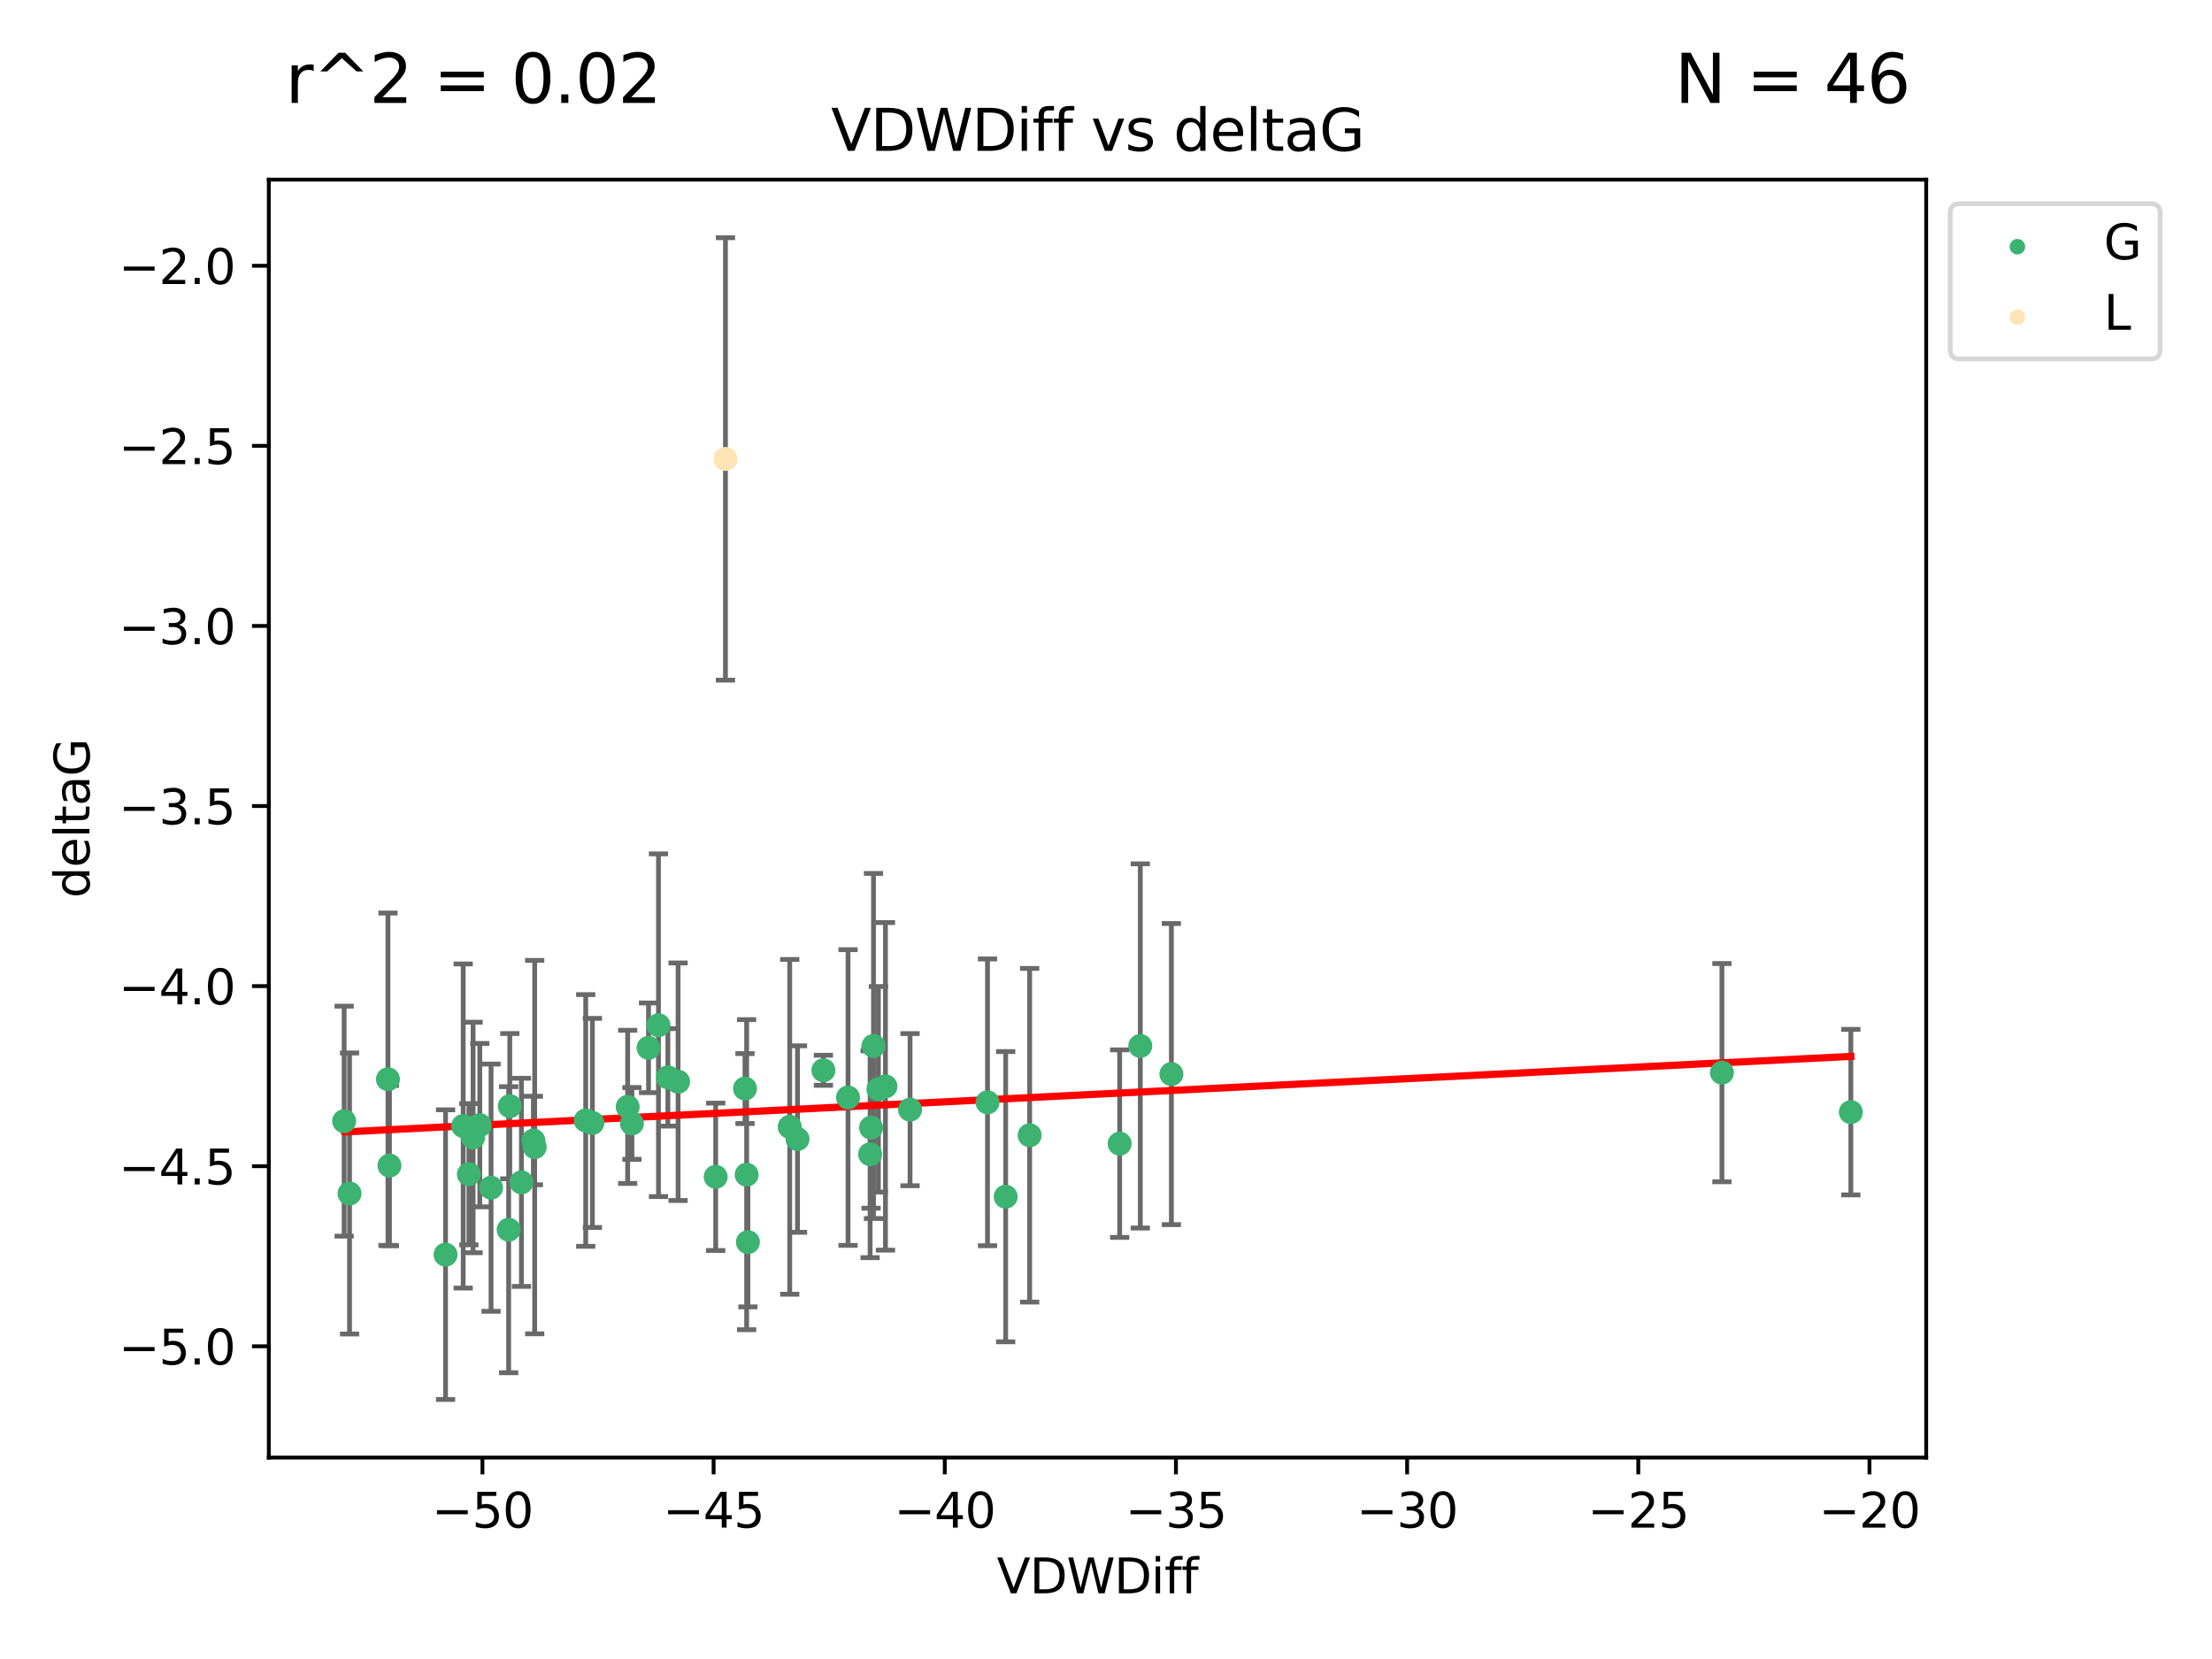 <?xml version="1.0" encoding="utf-8" standalone="no"?>
<!DOCTYPE svg PUBLIC "-//W3C//DTD SVG 1.1//EN"
  "http://www.w3.org/Graphics/SVG/1.1/DTD/svg11.dtd">
<svg xmlns:xlink="http://www.w3.org/1999/xlink" width="460.8pt" height="345.6pt" viewBox="0 0 460.8 345.6" xmlns="http://www.w3.org/2000/svg" version="1.1">
 <defs>
  <style type="text/css">*{stroke-linejoin: round; stroke-linecap: butt}</style>
 </defs>
 <g id="figure_1">
  <g id="patch_1">
   <path d="M 0 345.6 
L 460.8 345.6 
L 460.8 0 
L 0 0 
z
" style="fill: #ffffff"/>
  </g>
  <g id="axes_1">
   <g id="patch_2">
    <path d="M 56 303.64 
L 401.26 303.64 
L 401.26 37.423 
L 56 37.423 
z
" style="fill: #ffffff"/>
   </g>
   <g id="PathCollection_1">
    <defs>
     <path id="md4b2b0bf7b" d="M 0 1.118 
C 0.297 1.118 0.581 1 0.791 0.791 
C 1 0.581 1.118 0.297 1.118 0 
C 1.118 -0.297 1 -0.581 0.791 -0.791 
C 0.581 -1 0.297 -1.118 0 -1.118 
C -0.297 -1.118 -0.581 -1 -0.791 -0.791 
C -1 -0.581 -1.118 -0.297 -1.118 0 
C -1.118 0.297 -1 0.581 -0.791 0.791 
C -0.581 1 -0.297 1.118 0 1.118 
z
" style="stroke: #3cb371"/>
    </defs>
    <g clip-path="url(#pcfe19aa6d5)">
     <use xlink:href="#md4b2b0bf7b" x="98.554" y="236.957" style="fill: #3cb371; stroke: #3cb371"/>
     <use xlink:href="#md4b2b0bf7b" x="155.195" y="226.767" style="fill: #3cb371; stroke: #3cb371"/>
     <use xlink:href="#md4b2b0bf7b" x="72.816" y="248.628" style="fill: #3cb371; stroke: #3cb371"/>
     <use xlink:href="#md4b2b0bf7b" x="97.681" y="244.61" style="fill: #3cb371; stroke: #3cb371"/>
     <use xlink:href="#md4b2b0bf7b" x="111.111" y="237.593" style="fill: #3cb371; stroke: #3cb371"/>
     <use xlink:href="#md4b2b0bf7b" x="122.015" y="233.413" style="fill: #3cb371; stroke: #3cb371"/>
     <use xlink:href="#md4b2b0bf7b" x="92.817" y="261.366" style="fill: #3cb371; stroke: #3cb371"/>
     <use xlink:href="#md4b2b0bf7b" x="71.694" y="233.559" style="fill: #3cb371; stroke: #3cb371"/>
     <use xlink:href="#md4b2b0bf7b" x="182.984" y="226.925" style="fill: #3cb371; stroke: #3cb371"/>
     <use xlink:href="#md4b2b0bf7b" x="176.658" y="228.633" style="fill: #3cb371; stroke: #3cb371"/>
     <use xlink:href="#md4b2b0bf7b" x="81.129" y="242.811" style="fill: #3cb371; stroke: #3cb371"/>
     <use xlink:href="#md4b2b0bf7b" x="155.54" y="244.705" style="fill: #3cb371; stroke: #3cb371"/>
     <use xlink:href="#md4b2b0bf7b" x="123.404" y="233.925" style="fill: #3cb371; stroke: #3cb371"/>
     <use xlink:href="#md4b2b0bf7b" x="102.295" y="247.416" style="fill: #3cb371; stroke: #3cb371"/>
     <use xlink:href="#md4b2b0bf7b" x="181.966" y="217.896" style="fill: #3cb371; stroke: #3cb371"/>
     <use xlink:href="#md4b2b0bf7b" x="137.173" y="213.573" style="fill: #3cb371; stroke: #3cb371"/>
     <use xlink:href="#md4b2b0bf7b" x="130.755" y="230.583" style="fill: #3cb371; stroke: #3cb371"/>
     <use xlink:href="#md4b2b0bf7b" x="139.134" y="224.434" style="fill: #3cb371; stroke: #3cb371"/>
     <use xlink:href="#md4b2b0bf7b" x="96.491" y="234.567" style="fill: #3cb371; stroke: #3cb371"/>
     <use xlink:href="#md4b2b0bf7b" x="171.53" y="222.955" style="fill: #3cb371; stroke: #3cb371"/>
     <use xlink:href="#md4b2b0bf7b" x="80.817" y="224.82" style="fill: #3cb371; stroke: #3cb371"/>
     <use xlink:href="#md4b2b0bf7b" x="111.387" y="238.963" style="fill: #3cb371; stroke: #3cb371"/>
     <use xlink:href="#md4b2b0bf7b" x="184.457" y="226.308" style="fill: #3cb371; stroke: #3cb371"/>
     <use xlink:href="#md4b2b0bf7b" x="205.716" y="229.635" style="fill: #3cb371; stroke: #3cb371"/>
     <use xlink:href="#md4b2b0bf7b" x="108.623" y="246.303" style="fill: #3cb371; stroke: #3cb371"/>
     <use xlink:href="#md4b2b0bf7b" x="214.497" y="236.494" style="fill: #3cb371; stroke: #3cb371"/>
     <use xlink:href="#md4b2b0bf7b" x="105.963" y="256.17" style="fill: #3cb371; stroke: #3cb371"/>
     <use xlink:href="#md4b2b0bf7b" x="99.95" y="234.391" style="fill: #3cb371; stroke: #3cb371"/>
     <use xlink:href="#md4b2b0bf7b" x="131.644" y="234.031" style="fill: #3cb371; stroke: #3cb371"/>
     <use xlink:href="#md4b2b0bf7b" x="181.259" y="240.447" style="fill: #3cb371; stroke: #3cb371"/>
     <use xlink:href="#md4b2b0bf7b" x="166.136" y="237.284" style="fill: #3cb371; stroke: #3cb371"/>
     <use xlink:href="#md4b2b0bf7b" x="189.582" y="231.16" style="fill: #3cb371; stroke: #3cb371"/>
     <use xlink:href="#md4b2b0bf7b" x="141.257" y="225.343" style="fill: #3cb371; stroke: #3cb371"/>
     <use xlink:href="#md4b2b0bf7b" x="181.464" y="234.907" style="fill: #3cb371; stroke: #3cb371"/>
     <use xlink:href="#md4b2b0bf7b" x="155.806" y="258.762" style="fill: #3cb371; stroke: #3cb371"/>
     <use xlink:href="#md4b2b0bf7b" x="164.512" y="234.741" style="fill: #3cb371; stroke: #3cb371"/>
     <use xlink:href="#md4b2b0bf7b" x="149.092" y="245.154" style="fill: #3cb371; stroke: #3cb371"/>
     <use xlink:href="#md4b2b0bf7b" x="106.197" y="230.433" style="fill: #3cb371; stroke: #3cb371"/>
     <use xlink:href="#md4b2b0bf7b" x="135.104" y="218.279" style="fill: #3cb371; stroke: #3cb371"/>
     <use xlink:href="#md4b2b0bf7b" x="244.021" y="223.747" style="fill: #3cb371; stroke: #3cb371"/>
     <use xlink:href="#md4b2b0bf7b" x="209.498" y="249.293" style="fill: #3cb371; stroke: #3cb371"/>
     <use xlink:href="#md4b2b0bf7b" x="233.247" y="238.242" style="fill: #3cb371; stroke: #3cb371"/>
     <use xlink:href="#md4b2b0bf7b" x="358.709" y="223.452" style="fill: #3cb371; stroke: #3cb371"/>
     <use xlink:href="#md4b2b0bf7b" x="237.541" y="217.886" style="fill: #3cb371; stroke: #3cb371"/>
     <use xlink:href="#md4b2b0bf7b" x="385.566" y="231.679" style="fill: #3cb371; stroke: #3cb371"/>
    </g>
   </g>
   <g id="PathCollection_2">
    <defs>
     <path id="mbe6acad750" d="M 0 1.118 
C 0.297 1.118 0.581 1 0.791 0.791 
C 1 0.581 1.118 0.297 1.118 0 
C 1.118 -0.297 1 -0.581 0.791 -0.791 
C 0.581 -1 0.297 -1.118 0 -1.118 
C -0.297 -1.118 -0.581 -1 -0.791 -0.791 
C -1 -0.581 -1.118 -0.297 -1.118 0 
C -1.118 0.297 -1 0.581 -0.791 0.791 
C -0.581 1 -0.297 1.118 0 1.118 
z
" style="stroke: #ffe4b5"/>
    </defs>
    <g clip-path="url(#pcfe19aa6d5)">
     <use xlink:href="#mbe6acad750" x="151.126" y="95.605" style="fill: #ffe4b5; stroke: #ffe4b5"/>
    </g>
   </g>
   <g id="matplotlib.axis_1">
    <g id="xtick_1">
     <g id="line2d_1">
      <defs>
       <path id="mff8f1a9ba9" d="M 0 0 
L 0 3.5 
" style="stroke: #000000; stroke-width: 0.8"/>
      </defs>
      <g>
       <use xlink:href="#mff8f1a9ba9" x="100.499" y="303.64" style="stroke: #000000; stroke-width: 0.8"/>
      </g>
     </g>
     <g id="text_1">
      <!-- −50 -->
      <g transform="translate(89.946 318.238)scale(0.1 -0.1)">
       <defs>
        <path id="DejaVuSans-2212" d="M 678 2272 
L 4684 2272 
L 4684 1741 
L 678 1741 
L 678 2272 
z
" transform="scale(0.016)"/>
        <path id="DejaVuSans-35" d="M 691 4666 
L 3169 4666 
L 3169 4134 
L 1269 4134 
L 1269 2991 
Q 1406 3038 1543 3061 
Q 1681 3084 1819 3084 
Q 2600 3084 3056 2656 
Q 3513 2228 3513 1497 
Q 3513 744 3044 326 
Q 2575 -91 1722 -91 
Q 1428 -91 1123 -41 
Q 819 9 494 109 
L 494 744 
Q 775 591 1075 516 
Q 1375 441 1709 441 
Q 2250 441 2565 725 
Q 2881 1009 2881 1497 
Q 2881 1984 2565 2268 
Q 2250 2553 1709 2553 
Q 1456 2553 1204 2497 
Q 953 2441 691 2322 
L 691 4666 
z
" transform="scale(0.016)"/>
        <path id="DejaVuSans-30" d="M 2034 4250 
Q 1547 4250 1301 3770 
Q 1056 3291 1056 2328 
Q 1056 1369 1301 889 
Q 1547 409 2034 409 
Q 2525 409 2770 889 
Q 3016 1369 3016 2328 
Q 3016 3291 2770 3770 
Q 2525 4250 2034 4250 
z
M 2034 4750 
Q 2819 4750 3233 4129 
Q 3647 3509 3647 2328 
Q 3647 1150 3233 529 
Q 2819 -91 2034 -91 
Q 1250 -91 836 529 
Q 422 1150 422 2328 
Q 422 3509 836 4129 
Q 1250 4750 2034 4750 
z
" transform="scale(0.016)"/>
       </defs>
       <use xlink:href="#DejaVuSans-2212"/>
       <use xlink:href="#DejaVuSans-35" x="83.789"/>
       <use xlink:href="#DejaVuSans-30" x="147.412"/>
      </g>
     </g>
    </g>
    <g id="xtick_2">
     <g id="line2d_2">
      <g>
       <use xlink:href="#mff8f1a9ba9" x="148.656" y="303.64" style="stroke: #000000; stroke-width: 0.8"/>
      </g>
     </g>
     <g id="text_2">
      <!-- −45 -->
      <g transform="translate(138.104 318.238)scale(0.1 -0.1)">
       <defs>
        <path id="DejaVuSans-34" d="M 2419 4116 
L 825 1625 
L 2419 1625 
L 2419 4116 
z
M 2253 4666 
L 3047 4666 
L 3047 1625 
L 3713 1625 
L 3713 1100 
L 3047 1100 
L 3047 0 
L 2419 0 
L 2419 1100 
L 313 1100 
L 313 1709 
L 2253 4666 
z
" transform="scale(0.016)"/>
       </defs>
       <use xlink:href="#DejaVuSans-2212"/>
       <use xlink:href="#DejaVuSans-34" x="83.789"/>
       <use xlink:href="#DejaVuSans-35" x="147.412"/>
      </g>
     </g>
    </g>
    <g id="xtick_3">
     <g id="line2d_3">
      <g>
       <use xlink:href="#mff8f1a9ba9" x="196.813" y="303.64" style="stroke: #000000; stroke-width: 0.8"/>
      </g>
     </g>
     <g id="text_3">
      <!-- −40 -->
      <g transform="translate(186.261 318.238)scale(0.1 -0.1)">
       <use xlink:href="#DejaVuSans-2212"/>
       <use xlink:href="#DejaVuSans-34" x="83.789"/>
       <use xlink:href="#DejaVuSans-30" x="147.412"/>
      </g>
     </g>
    </g>
    <g id="xtick_4">
     <g id="line2d_4">
      <g>
       <use xlink:href="#mff8f1a9ba9" x="244.971" y="303.64" style="stroke: #000000; stroke-width: 0.8"/>
      </g>
     </g>
     <g id="text_4">
      <!-- −35 -->
      <g transform="translate(234.418 318.238)scale(0.1 -0.1)">
       <defs>
        <path id="DejaVuSans-33" d="M 2597 2516 
Q 3050 2419 3304 2112 
Q 3559 1806 3559 1356 
Q 3559 666 3084 287 
Q 2609 -91 1734 -91 
Q 1441 -91 1130 -33 
Q 819 25 488 141 
L 488 750 
Q 750 597 1062 519 
Q 1375 441 1716 441 
Q 2309 441 2620 675 
Q 2931 909 2931 1356 
Q 2931 1769 2642 2001 
Q 2353 2234 1838 2234 
L 1294 2234 
L 1294 2753 
L 1863 2753 
Q 2328 2753 2575 2939 
Q 2822 3125 2822 3475 
Q 2822 3834 2567 4026 
Q 2313 4219 1838 4219 
Q 1578 4219 1281 4162 
Q 984 4106 628 3988 
L 628 4550 
Q 988 4650 1302 4700 
Q 1616 4750 1894 4750 
Q 2613 4750 3031 4423 
Q 3450 4097 3450 3541 
Q 3450 3153 3228 2886 
Q 3006 2619 2597 2516 
z
" transform="scale(0.016)"/>
       </defs>
       <use xlink:href="#DejaVuSans-2212"/>
       <use xlink:href="#DejaVuSans-33" x="83.789"/>
       <use xlink:href="#DejaVuSans-35" x="147.412"/>
      </g>
     </g>
    </g>
    <g id="xtick_5">
     <g id="line2d_5">
      <g>
       <use xlink:href="#mff8f1a9ba9" x="293.128" y="303.64" style="stroke: #000000; stroke-width: 0.8"/>
      </g>
     </g>
     <g id="text_5">
      <!-- −30 -->
      <g transform="translate(282.576 318.238)scale(0.1 -0.1)">
       <use xlink:href="#DejaVuSans-2212"/>
       <use xlink:href="#DejaVuSans-33" x="83.789"/>
       <use xlink:href="#DejaVuSans-30" x="147.412"/>
      </g>
     </g>
    </g>
    <g id="xtick_6">
     <g id="line2d_6">
      <g>
       <use xlink:href="#mff8f1a9ba9" x="341.286" y="303.64" style="stroke: #000000; stroke-width: 0.8"/>
      </g>
     </g>
     <g id="text_6">
      <!-- −25 -->
      <g transform="translate(330.733 318.238)scale(0.1 -0.1)">
       <defs>
        <path id="DejaVuSans-32" d="M 1228 531 
L 3431 531 
L 3431 0 
L 469 0 
L 469 531 
Q 828 903 1448 1529 
Q 2069 2156 2228 2338 
Q 2531 2678 2651 2914 
Q 2772 3150 2772 3378 
Q 2772 3750 2511 3984 
Q 2250 4219 1831 4219 
Q 1534 4219 1204 4116 
Q 875 4013 500 3803 
L 500 4441 
Q 881 4594 1212 4672 
Q 1544 4750 1819 4750 
Q 2544 4750 2975 4387 
Q 3406 4025 3406 3419 
Q 3406 3131 3298 2873 
Q 3191 2616 2906 2266 
Q 2828 2175 2409 1742 
Q 1991 1309 1228 531 
z
" transform="scale(0.016)"/>
       </defs>
       <use xlink:href="#DejaVuSans-2212"/>
       <use xlink:href="#DejaVuSans-32" x="83.789"/>
       <use xlink:href="#DejaVuSans-35" x="147.412"/>
      </g>
     </g>
    </g>
    <g id="xtick_7">
     <g id="line2d_7">
      <g>
       <use xlink:href="#mff8f1a9ba9" x="389.443" y="303.64" style="stroke: #000000; stroke-width: 0.8"/>
      </g>
     </g>
     <g id="text_7">
      <!-- −20 -->
      <g transform="translate(378.891 318.238)scale(0.1 -0.1)">
       <use xlink:href="#DejaVuSans-2212"/>
       <use xlink:href="#DejaVuSans-32" x="83.789"/>
       <use xlink:href="#DejaVuSans-30" x="147.412"/>
      </g>
     </g>
    </g>
    <g id="text_8">
     <!-- VDWDiff -->
     <g transform="translate(207.657 331.917)scale(0.1 -0.1)">
      <defs>
       <path id="DejaVuSans-56" d="M 1831 0 
L 50 4666 
L 709 4666 
L 2188 738 
L 3669 4666 
L 4325 4666 
L 2547 0 
L 1831 0 
z
" transform="scale(0.016)"/>
       <path id="DejaVuSans-44" d="M 1259 4147 
L 1259 519 
L 2022 519 
Q 2988 519 3436 956 
Q 3884 1394 3884 2338 
Q 3884 3275 3436 3711 
Q 2988 4147 2022 4147 
L 1259 4147 
z
M 628 4666 
L 1925 4666 
Q 3281 4666 3915 4102 
Q 4550 3538 4550 2338 
Q 4550 1131 3912 565 
Q 3275 0 1925 0 
L 628 0 
L 628 4666 
z
" transform="scale(0.016)"/>
       <path id="DejaVuSans-57" d="M 213 4666 
L 850 4666 
L 1831 722 
L 2809 4666 
L 3519 4666 
L 4500 722 
L 5478 4666 
L 6119 4666 
L 4947 0 
L 4153 0 
L 3169 4050 
L 2175 0 
L 1381 0 
L 213 4666 
z
" transform="scale(0.016)"/>
       <path id="DejaVuSans-69" d="M 603 3500 
L 1178 3500 
L 1178 0 
L 603 0 
L 603 3500 
z
M 603 4863 
L 1178 4863 
L 1178 4134 
L 603 4134 
L 603 4863 
z
" transform="scale(0.016)"/>
       <path id="DejaVuSans-66" d="M 2375 4863 
L 2375 4384 
L 1825 4384 
Q 1516 4384 1395 4259 
Q 1275 4134 1275 3809 
L 1275 3500 
L 2222 3500 
L 2222 3053 
L 1275 3053 
L 1275 0 
L 697 0 
L 697 3053 
L 147 3053 
L 147 3500 
L 697 3500 
L 697 3744 
Q 697 4328 969 4595 
Q 1241 4863 1831 4863 
L 2375 4863 
z
" transform="scale(0.016)"/>
      </defs>
      <use xlink:href="#DejaVuSans-56"/>
      <use xlink:href="#DejaVuSans-44" x="68.408"/>
      <use xlink:href="#DejaVuSans-57" x="145.41"/>
      <use xlink:href="#DejaVuSans-44" x="244.287"/>
      <use xlink:href="#DejaVuSans-69" x="321.289"/>
      <use xlink:href="#DejaVuSans-66" x="349.072"/>
      <use xlink:href="#DejaVuSans-66" x="384.277"/>
     </g>
    </g>
   </g>
   <g id="matplotlib.axis_2">
    <g id="ytick_1">
     <g id="line2d_8">
      <defs>
       <path id="mf05ea7f182" d="M 0 0 
L -3.5 0 
" style="stroke: #000000; stroke-width: 0.8"/>
      </defs>
      <g>
       <use xlink:href="#mf05ea7f182" x="56" y="280.453" style="stroke: #000000; stroke-width: 0.8"/>
      </g>
     </g>
     <g id="text_9">
      <!-- −5.0 -->
      <g transform="translate(24.717 284.252)scale(0.1 -0.1)">
       <defs>
        <path id="DejaVuSans-2e" d="M 684 794 
L 1344 794 
L 1344 0 
L 684 0 
L 684 794 
z
" transform="scale(0.016)"/>
       </defs>
       <use xlink:href="#DejaVuSans-2212"/>
       <use xlink:href="#DejaVuSans-35" x="83.789"/>
       <use xlink:href="#DejaVuSans-2e" x="147.412"/>
       <use xlink:href="#DejaVuSans-30" x="179.199"/>
      </g>
     </g>
    </g>
    <g id="ytick_2">
     <g id="line2d_9">
      <g>
       <use xlink:href="#mf05ea7f182" x="56" y="242.938" style="stroke: #000000; stroke-width: 0.8"/>
      </g>
     </g>
     <g id="text_10">
      <!-- −4.5 -->
      <g transform="translate(24.717 246.737)scale(0.1 -0.1)">
       <use xlink:href="#DejaVuSans-2212"/>
       <use xlink:href="#DejaVuSans-34" x="83.789"/>
       <use xlink:href="#DejaVuSans-2e" x="147.412"/>
       <use xlink:href="#DejaVuSans-35" x="179.199"/>
      </g>
     </g>
    </g>
    <g id="ytick_3">
     <g id="line2d_10">
      <g>
       <use xlink:href="#mf05ea7f182" x="56" y="205.423" style="stroke: #000000; stroke-width: 0.8"/>
      </g>
     </g>
     <g id="text_11">
      <!-- −4.0 -->
      <g transform="translate(24.717 209.222)scale(0.1 -0.1)">
       <use xlink:href="#DejaVuSans-2212"/>
       <use xlink:href="#DejaVuSans-34" x="83.789"/>
       <use xlink:href="#DejaVuSans-2e" x="147.412"/>
       <use xlink:href="#DejaVuSans-30" x="179.199"/>
      </g>
     </g>
    </g>
    <g id="ytick_4">
     <g id="line2d_11">
      <g>
       <use xlink:href="#mf05ea7f182" x="56" y="167.908" style="stroke: #000000; stroke-width: 0.8"/>
      </g>
     </g>
     <g id="text_12">
      <!-- −3.5 -->
      <g transform="translate(24.717 171.708)scale(0.1 -0.1)">
       <use xlink:href="#DejaVuSans-2212"/>
       <use xlink:href="#DejaVuSans-33" x="83.789"/>
       <use xlink:href="#DejaVuSans-2e" x="147.412"/>
       <use xlink:href="#DejaVuSans-35" x="179.199"/>
      </g>
     </g>
    </g>
    <g id="ytick_5">
     <g id="line2d_12">
      <g>
       <use xlink:href="#mf05ea7f182" x="56" y="130.394" style="stroke: #000000; stroke-width: 0.8"/>
      </g>
     </g>
     <g id="text_13">
      <!-- −3.0 -->
      <g transform="translate(24.717 134.193)scale(0.1 -0.1)">
       <use xlink:href="#DejaVuSans-2212"/>
       <use xlink:href="#DejaVuSans-33" x="83.789"/>
       <use xlink:href="#DejaVuSans-2e" x="147.412"/>
       <use xlink:href="#DejaVuSans-30" x="179.199"/>
      </g>
     </g>
    </g>
    <g id="ytick_6">
     <g id="line2d_13">
      <g>
       <use xlink:href="#mf05ea7f182" x="56" y="92.879" style="stroke: #000000; stroke-width: 0.8"/>
      </g>
     </g>
     <g id="text_14">
      <!-- −2.5 -->
      <g transform="translate(24.717 96.678)scale(0.1 -0.1)">
       <use xlink:href="#DejaVuSans-2212"/>
       <use xlink:href="#DejaVuSans-32" x="83.789"/>
       <use xlink:href="#DejaVuSans-2e" x="147.412"/>
       <use xlink:href="#DejaVuSans-35" x="179.199"/>
      </g>
     </g>
    </g>
    <g id="ytick_7">
     <g id="line2d_14">
      <g>
       <use xlink:href="#mf05ea7f182" x="56" y="55.364" style="stroke: #000000; stroke-width: 0.8"/>
      </g>
     </g>
     <g id="text_15">
      <!-- −2.0 -->
      <g transform="translate(24.717 59.163)scale(0.1 -0.1)">
       <use xlink:href="#DejaVuSans-2212"/>
       <use xlink:href="#DejaVuSans-32" x="83.789"/>
       <use xlink:href="#DejaVuSans-2e" x="147.412"/>
       <use xlink:href="#DejaVuSans-30" x="179.199"/>
      </g>
     </g>
    </g>
    <g id="text_16">
     <!-- deltaG -->
     <g transform="translate(18.637 187.07)rotate(-90)scale(0.1 -0.1)">
      <defs>
       <path id="DejaVuSans-64" d="M 2906 2969 
L 2906 4863 
L 3481 4863 
L 3481 0 
L 2906 0 
L 2906 525 
Q 2725 213 2448 61 
Q 2172 -91 1784 -91 
Q 1150 -91 751 415 
Q 353 922 353 1747 
Q 353 2572 751 3078 
Q 1150 3584 1784 3584 
Q 2172 3584 2448 3432 
Q 2725 3281 2906 2969 
z
M 947 1747 
Q 947 1113 1208 752 
Q 1469 391 1925 391 
Q 2381 391 2643 752 
Q 2906 1113 2906 1747 
Q 2906 2381 2643 2742 
Q 2381 3103 1925 3103 
Q 1469 3103 1208 2742 
Q 947 2381 947 1747 
z
" transform="scale(0.016)"/>
       <path id="DejaVuSans-65" d="M 3597 1894 
L 3597 1613 
L 953 1613 
Q 991 1019 1311 708 
Q 1631 397 2203 397 
Q 2534 397 2845 478 
Q 3156 559 3463 722 
L 3463 178 
Q 3153 47 2828 -22 
Q 2503 -91 2169 -91 
Q 1331 -91 842 396 
Q 353 884 353 1716 
Q 353 2575 817 3079 
Q 1281 3584 2069 3584 
Q 2775 3584 3186 3129 
Q 3597 2675 3597 1894 
z
M 3022 2063 
Q 3016 2534 2758 2815 
Q 2500 3097 2075 3097 
Q 1594 3097 1305 2825 
Q 1016 2553 972 2059 
L 3022 2063 
z
" transform="scale(0.016)"/>
       <path id="DejaVuSans-6c" d="M 603 4863 
L 1178 4863 
L 1178 0 
L 603 0 
L 603 4863 
z
" transform="scale(0.016)"/>
       <path id="DejaVuSans-74" d="M 1172 4494 
L 1172 3500 
L 2356 3500 
L 2356 3053 
L 1172 3053 
L 1172 1153 
Q 1172 725 1289 603 
Q 1406 481 1766 481 
L 2356 481 
L 2356 0 
L 1766 0 
Q 1100 0 847 248 
Q 594 497 594 1153 
L 594 3053 
L 172 3053 
L 172 3500 
L 594 3500 
L 594 4494 
L 1172 4494 
z
" transform="scale(0.016)"/>
       <path id="DejaVuSans-61" d="M 2194 1759 
Q 1497 1759 1228 1600 
Q 959 1441 959 1056 
Q 959 750 1161 570 
Q 1363 391 1709 391 
Q 2188 391 2477 730 
Q 2766 1069 2766 1631 
L 2766 1759 
L 2194 1759 
z
M 3341 1997 
L 3341 0 
L 2766 0 
L 2766 531 
Q 2569 213 2275 61 
Q 1981 -91 1556 -91 
Q 1019 -91 701 211 
Q 384 513 384 1019 
Q 384 1609 779 1909 
Q 1175 2209 1959 2209 
L 2766 2209 
L 2766 2266 
Q 2766 2663 2505 2880 
Q 2244 3097 1772 3097 
Q 1472 3097 1187 3025 
Q 903 2953 641 2809 
L 641 3341 
Q 956 3463 1253 3523 
Q 1550 3584 1831 3584 
Q 2591 3584 2966 3190 
Q 3341 2797 3341 1997 
z
" transform="scale(0.016)"/>
       <path id="DejaVuSans-47" d="M 3809 666 
L 3809 1919 
L 2778 1919 
L 2778 2438 
L 4434 2438 
L 4434 434 
Q 4069 175 3628 42 
Q 3188 -91 2688 -91 
Q 1594 -91 976 548 
Q 359 1188 359 2328 
Q 359 3472 976 4111 
Q 1594 4750 2688 4750 
Q 3144 4750 3555 4637 
Q 3966 4525 4313 4306 
L 4313 3634 
Q 3963 3931 3569 4081 
Q 3175 4231 2741 4231 
Q 1884 4231 1454 3753 
Q 1025 3275 1025 2328 
Q 1025 1384 1454 906 
Q 1884 428 2741 428 
Q 3075 428 3337 486 
Q 3600 544 3809 666 
z
" transform="scale(0.016)"/>
      </defs>
      <use xlink:href="#DejaVuSans-64"/>
      <use xlink:href="#DejaVuSans-65" x="63.477"/>
      <use xlink:href="#DejaVuSans-6c" x="125"/>
      <use xlink:href="#DejaVuSans-74" x="152.783"/>
      <use xlink:href="#DejaVuSans-61" x="191.992"/>
      <use xlink:href="#DejaVuSans-47" x="253.271"/>
     </g>
    </g>
   </g>
   <g id="LineCollection_1">
    <path d="M 98.554 260.969 
L 98.554 212.946 
" clip-path="url(#pcfe19aa6d5)" style="fill: none; stroke: #696969"/>
    <path d="M 155.195 234.049 
L 155.195 219.484 
" clip-path="url(#pcfe19aa6d5)" style="fill: none; stroke: #696969"/>
    <path d="M 72.816 277.901 
L 72.816 219.354 
" clip-path="url(#pcfe19aa6d5)" style="fill: none; stroke: #696969"/>
    <path d="M 97.681 259.32 
L 97.681 229.901 
" clip-path="url(#pcfe19aa6d5)" style="fill: none; stroke: #696969"/>
    <path d="M 111.111 246.812 
L 111.111 228.373 
" clip-path="url(#pcfe19aa6d5)" style="fill: none; stroke: #696969"/>
    <path d="M 122.015 259.628 
L 122.015 207.197 
" clip-path="url(#pcfe19aa6d5)" style="fill: none; stroke: #696969"/>
    <path d="M 92.817 291.539 
L 92.817 231.193 
" clip-path="url(#pcfe19aa6d5)" style="fill: none; stroke: #696969"/>
    <path d="M 71.694 257.515 
L 71.694 209.604 
" clip-path="url(#pcfe19aa6d5)" style="fill: none; stroke: #696969"/>
    <path d="M 182.984 248.338 
L 182.984 205.512 
" clip-path="url(#pcfe19aa6d5)" style="fill: none; stroke: #696969"/>
    <path d="M 176.658 259.431 
L 176.658 197.835 
" clip-path="url(#pcfe19aa6d5)" style="fill: none; stroke: #696969"/>
    <path d="M 81.129 259.51 
L 81.129 226.112 
" clip-path="url(#pcfe19aa6d5)" style="fill: none; stroke: #696969"/>
    <path d="M 155.54 277.004 
L 155.54 212.405 
" clip-path="url(#pcfe19aa6d5)" style="fill: none; stroke: #696969"/>
    <path d="M 123.404 255.709 
L 123.404 212.142 
" clip-path="url(#pcfe19aa6d5)" style="fill: none; stroke: #696969"/>
    <path d="M 102.295 273.168 
L 102.295 221.664 
" clip-path="url(#pcfe19aa6d5)" style="fill: none; stroke: #696969"/>
    <path d="M 181.966 253.841 
L 181.966 181.951 
" clip-path="url(#pcfe19aa6d5)" style="fill: none; stroke: #696969"/>
    <path d="M 137.173 249.271 
L 137.173 177.874 
" clip-path="url(#pcfe19aa6d5)" style="fill: none; stroke: #696969"/>
    <path d="M 130.755 246.535 
L 130.755 214.63 
" clip-path="url(#pcfe19aa6d5)" style="fill: none; stroke: #696969"/>
    <path d="M 139.134 234.582 
L 139.134 214.287 
" clip-path="url(#pcfe19aa6d5)" style="fill: none; stroke: #696969"/>
    <path d="M 96.491 268.327 
L 96.491 200.808 
" clip-path="url(#pcfe19aa6d5)" style="fill: none; stroke: #696969"/>
    <path d="M 171.53 226.086 
L 171.53 219.825 
" clip-path="url(#pcfe19aa6d5)" style="fill: none; stroke: #696969"/>
    <path d="M 80.817 259.434 
L 80.817 190.206 
" clip-path="url(#pcfe19aa6d5)" style="fill: none; stroke: #696969"/>
    <path d="M 111.387 277.86 
L 111.387 200.066 
" clip-path="url(#pcfe19aa6d5)" style="fill: none; stroke: #696969"/>
    <path d="M 184.457 260.423 
L 184.457 192.194 
" clip-path="url(#pcfe19aa6d5)" style="fill: none; stroke: #696969"/>
    <path d="M 205.716 259.503 
L 205.716 199.767 
" clip-path="url(#pcfe19aa6d5)" style="fill: none; stroke: #696969"/>
    <path d="M 108.623 267.987 
L 108.623 224.618 
" clip-path="url(#pcfe19aa6d5)" style="fill: none; stroke: #696969"/>
    <path d="M 214.497 271.252 
L 214.497 201.737 
" clip-path="url(#pcfe19aa6d5)" style="fill: none; stroke: #696969"/>
    <path d="M 105.963 285.965 
L 105.963 226.374 
" clip-path="url(#pcfe19aa6d5)" style="fill: none; stroke: #696969"/>
    <path d="M 99.95 251.409 
L 99.95 217.373 
" clip-path="url(#pcfe19aa6d5)" style="fill: none; stroke: #696969"/>
    <path d="M 131.644 241.508 
L 131.644 226.555 
" clip-path="url(#pcfe19aa6d5)" style="fill: none; stroke: #696969"/>
    <path d="M 181.259 261.993 
L 181.259 218.901 
" clip-path="url(#pcfe19aa6d5)" style="fill: none; stroke: #696969"/>
    <path d="M 166.136 256.712 
L 166.136 217.857 
" clip-path="url(#pcfe19aa6d5)" style="fill: none; stroke: #696969"/>
    <path d="M 189.582 247.005 
L 189.582 215.314 
" clip-path="url(#pcfe19aa6d5)" style="fill: none; stroke: #696969"/>
    <path d="M 141.257 250.084 
L 141.257 200.601 
" clip-path="url(#pcfe19aa6d5)" style="fill: none; stroke: #696969"/>
    <path d="M 181.464 251.687 
L 181.464 218.127 
" clip-path="url(#pcfe19aa6d5)" style="fill: none; stroke: #696969"/>
    <path d="M 155.806 272.25 
L 155.806 245.274 
" clip-path="url(#pcfe19aa6d5)" style="fill: none; stroke: #696969"/>
    <path d="M 164.512 269.609 
L 164.512 199.873 
" clip-path="url(#pcfe19aa6d5)" style="fill: none; stroke: #696969"/>
    <path d="M 149.092 260.501 
L 149.092 229.807 
" clip-path="url(#pcfe19aa6d5)" style="fill: none; stroke: #696969"/>
    <path d="M 106.197 245.562 
L 106.197 215.304 
" clip-path="url(#pcfe19aa6d5)" style="fill: none; stroke: #696969"/>
    <path d="M 135.104 227.621 
L 135.104 208.937 
" clip-path="url(#pcfe19aa6d5)" style="fill: none; stroke: #696969"/>
    <path d="M 244.021 255.112 
L 244.021 192.383 
" clip-path="url(#pcfe19aa6d5)" style="fill: none; stroke: #696969"/>
    <path d="M 209.498 279.522 
L 209.498 219.065 
" clip-path="url(#pcfe19aa6d5)" style="fill: none; stroke: #696969"/>
    <path d="M 233.247 257.773 
L 233.247 218.711 
" clip-path="url(#pcfe19aa6d5)" style="fill: none; stroke: #696969"/>
    <path d="M 358.709 246.18 
L 358.709 200.724 
" clip-path="url(#pcfe19aa6d5)" style="fill: none; stroke: #696969"/>
    <path d="M 237.541 255.825 
L 237.541 179.948 
" clip-path="url(#pcfe19aa6d5)" style="fill: none; stroke: #696969"/>
    <path d="M 385.566 248.917 
L 385.566 214.44 
" clip-path="url(#pcfe19aa6d5)" style="fill: none; stroke: #696969"/>
   </g>
   <g id="line2d_15">
    <defs>
     <path id="md6d4638cef" d="M 2 0 
L -2 -0 
" style="stroke: #696969"/>
    </defs>
    <g clip-path="url(#pcfe19aa6d5)">
     <use xlink:href="#md6d4638cef" x="98.554" y="260.969" style="fill: #696969; stroke: #696969"/>
     <use xlink:href="#md6d4638cef" x="155.195" y="234.049" style="fill: #696969; stroke: #696969"/>
     <use xlink:href="#md6d4638cef" x="72.816" y="277.901" style="fill: #696969; stroke: #696969"/>
     <use xlink:href="#md6d4638cef" x="97.681" y="259.32" style="fill: #696969; stroke: #696969"/>
     <use xlink:href="#md6d4638cef" x="111.111" y="246.812" style="fill: #696969; stroke: #696969"/>
     <use xlink:href="#md6d4638cef" x="122.015" y="259.628" style="fill: #696969; stroke: #696969"/>
     <use xlink:href="#md6d4638cef" x="92.817" y="291.539" style="fill: #696969; stroke: #696969"/>
     <use xlink:href="#md6d4638cef" x="71.694" y="257.515" style="fill: #696969; stroke: #696969"/>
     <use xlink:href="#md6d4638cef" x="182.984" y="248.338" style="fill: #696969; stroke: #696969"/>
     <use xlink:href="#md6d4638cef" x="176.658" y="259.431" style="fill: #696969; stroke: #696969"/>
     <use xlink:href="#md6d4638cef" x="81.129" y="259.51" style="fill: #696969; stroke: #696969"/>
     <use xlink:href="#md6d4638cef" x="155.54" y="277.004" style="fill: #696969; stroke: #696969"/>
     <use xlink:href="#md6d4638cef" x="123.404" y="255.709" style="fill: #696969; stroke: #696969"/>
     <use xlink:href="#md6d4638cef" x="102.295" y="273.168" style="fill: #696969; stroke: #696969"/>
     <use xlink:href="#md6d4638cef" x="181.966" y="253.841" style="fill: #696969; stroke: #696969"/>
     <use xlink:href="#md6d4638cef" x="137.173" y="249.271" style="fill: #696969; stroke: #696969"/>
     <use xlink:href="#md6d4638cef" x="130.755" y="246.535" style="fill: #696969; stroke: #696969"/>
     <use xlink:href="#md6d4638cef" x="139.134" y="234.582" style="fill: #696969; stroke: #696969"/>
     <use xlink:href="#md6d4638cef" x="96.491" y="268.327" style="fill: #696969; stroke: #696969"/>
     <use xlink:href="#md6d4638cef" x="171.53" y="226.086" style="fill: #696969; stroke: #696969"/>
     <use xlink:href="#md6d4638cef" x="80.817" y="259.434" style="fill: #696969; stroke: #696969"/>
     <use xlink:href="#md6d4638cef" x="111.387" y="277.86" style="fill: #696969; stroke: #696969"/>
     <use xlink:href="#md6d4638cef" x="184.457" y="260.423" style="fill: #696969; stroke: #696969"/>
     <use xlink:href="#md6d4638cef" x="205.716" y="259.503" style="fill: #696969; stroke: #696969"/>
     <use xlink:href="#md6d4638cef" x="108.623" y="267.987" style="fill: #696969; stroke: #696969"/>
     <use xlink:href="#md6d4638cef" x="214.497" y="271.252" style="fill: #696969; stroke: #696969"/>
     <use xlink:href="#md6d4638cef" x="105.963" y="285.965" style="fill: #696969; stroke: #696969"/>
     <use xlink:href="#md6d4638cef" x="99.95" y="251.409" style="fill: #696969; stroke: #696969"/>
     <use xlink:href="#md6d4638cef" x="131.644" y="241.508" style="fill: #696969; stroke: #696969"/>
     <use xlink:href="#md6d4638cef" x="181.259" y="261.993" style="fill: #696969; stroke: #696969"/>
     <use xlink:href="#md6d4638cef" x="166.136" y="256.712" style="fill: #696969; stroke: #696969"/>
     <use xlink:href="#md6d4638cef" x="189.582" y="247.005" style="fill: #696969; stroke: #696969"/>
     <use xlink:href="#md6d4638cef" x="141.257" y="250.084" style="fill: #696969; stroke: #696969"/>
     <use xlink:href="#md6d4638cef" x="181.464" y="251.687" style="fill: #696969; stroke: #696969"/>
     <use xlink:href="#md6d4638cef" x="155.806" y="272.25" style="fill: #696969; stroke: #696969"/>
     <use xlink:href="#md6d4638cef" x="164.512" y="269.609" style="fill: #696969; stroke: #696969"/>
     <use xlink:href="#md6d4638cef" x="149.092" y="260.501" style="fill: #696969; stroke: #696969"/>
     <use xlink:href="#md6d4638cef" x="106.197" y="245.562" style="fill: #696969; stroke: #696969"/>
     <use xlink:href="#md6d4638cef" x="135.104" y="227.621" style="fill: #696969; stroke: #696969"/>
     <use xlink:href="#md6d4638cef" x="244.021" y="255.112" style="fill: #696969; stroke: #696969"/>
     <use xlink:href="#md6d4638cef" x="209.498" y="279.522" style="fill: #696969; stroke: #696969"/>
     <use xlink:href="#md6d4638cef" x="233.247" y="257.773" style="fill: #696969; stroke: #696969"/>
     <use xlink:href="#md6d4638cef" x="358.709" y="246.18" style="fill: #696969; stroke: #696969"/>
     <use xlink:href="#md6d4638cef" x="237.541" y="255.825" style="fill: #696969; stroke: #696969"/>
     <use xlink:href="#md6d4638cef" x="385.566" y="248.917" style="fill: #696969; stroke: #696969"/>
    </g>
   </g>
   <g id="line2d_16">
    <g clip-path="url(#pcfe19aa6d5)">
     <use xlink:href="#md6d4638cef" x="98.554" y="212.946" style="fill: #696969; stroke: #696969"/>
     <use xlink:href="#md6d4638cef" x="155.195" y="219.484" style="fill: #696969; stroke: #696969"/>
     <use xlink:href="#md6d4638cef" x="72.816" y="219.354" style="fill: #696969; stroke: #696969"/>
     <use xlink:href="#md6d4638cef" x="97.681" y="229.901" style="fill: #696969; stroke: #696969"/>
     <use xlink:href="#md6d4638cef" x="111.111" y="228.373" style="fill: #696969; stroke: #696969"/>
     <use xlink:href="#md6d4638cef" x="122.015" y="207.197" style="fill: #696969; stroke: #696969"/>
     <use xlink:href="#md6d4638cef" x="92.817" y="231.193" style="fill: #696969; stroke: #696969"/>
     <use xlink:href="#md6d4638cef" x="71.694" y="209.604" style="fill: #696969; stroke: #696969"/>
     <use xlink:href="#md6d4638cef" x="182.984" y="205.512" style="fill: #696969; stroke: #696969"/>
     <use xlink:href="#md6d4638cef" x="176.658" y="197.835" style="fill: #696969; stroke: #696969"/>
     <use xlink:href="#md6d4638cef" x="81.129" y="226.112" style="fill: #696969; stroke: #696969"/>
     <use xlink:href="#md6d4638cef" x="155.54" y="212.405" style="fill: #696969; stroke: #696969"/>
     <use xlink:href="#md6d4638cef" x="123.404" y="212.142" style="fill: #696969; stroke: #696969"/>
     <use xlink:href="#md6d4638cef" x="102.295" y="221.664" style="fill: #696969; stroke: #696969"/>
     <use xlink:href="#md6d4638cef" x="181.966" y="181.951" style="fill: #696969; stroke: #696969"/>
     <use xlink:href="#md6d4638cef" x="137.173" y="177.874" style="fill: #696969; stroke: #696969"/>
     <use xlink:href="#md6d4638cef" x="130.755" y="214.63" style="fill: #696969; stroke: #696969"/>
     <use xlink:href="#md6d4638cef" x="139.134" y="214.287" style="fill: #696969; stroke: #696969"/>
     <use xlink:href="#md6d4638cef" x="96.491" y="200.808" style="fill: #696969; stroke: #696969"/>
     <use xlink:href="#md6d4638cef" x="171.53" y="219.825" style="fill: #696969; stroke: #696969"/>
     <use xlink:href="#md6d4638cef" x="80.817" y="190.206" style="fill: #696969; stroke: #696969"/>
     <use xlink:href="#md6d4638cef" x="111.387" y="200.066" style="fill: #696969; stroke: #696969"/>
     <use xlink:href="#md6d4638cef" x="184.457" y="192.194" style="fill: #696969; stroke: #696969"/>
     <use xlink:href="#md6d4638cef" x="205.716" y="199.767" style="fill: #696969; stroke: #696969"/>
     <use xlink:href="#md6d4638cef" x="108.623" y="224.618" style="fill: #696969; stroke: #696969"/>
     <use xlink:href="#md6d4638cef" x="214.497" y="201.737" style="fill: #696969; stroke: #696969"/>
     <use xlink:href="#md6d4638cef" x="105.963" y="226.374" style="fill: #696969; stroke: #696969"/>
     <use xlink:href="#md6d4638cef" x="99.95" y="217.373" style="fill: #696969; stroke: #696969"/>
     <use xlink:href="#md6d4638cef" x="131.644" y="226.555" style="fill: #696969; stroke: #696969"/>
     <use xlink:href="#md6d4638cef" x="181.259" y="218.901" style="fill: #696969; stroke: #696969"/>
     <use xlink:href="#md6d4638cef" x="166.136" y="217.857" style="fill: #696969; stroke: #696969"/>
     <use xlink:href="#md6d4638cef" x="189.582" y="215.314" style="fill: #696969; stroke: #696969"/>
     <use xlink:href="#md6d4638cef" x="141.257" y="200.601" style="fill: #696969; stroke: #696969"/>
     <use xlink:href="#md6d4638cef" x="181.464" y="218.127" style="fill: #696969; stroke: #696969"/>
     <use xlink:href="#md6d4638cef" x="155.806" y="245.274" style="fill: #696969; stroke: #696969"/>
     <use xlink:href="#md6d4638cef" x="164.512" y="199.873" style="fill: #696969; stroke: #696969"/>
     <use xlink:href="#md6d4638cef" x="149.092" y="229.807" style="fill: #696969; stroke: #696969"/>
     <use xlink:href="#md6d4638cef" x="106.197" y="215.304" style="fill: #696969; stroke: #696969"/>
     <use xlink:href="#md6d4638cef" x="135.104" y="208.937" style="fill: #696969; stroke: #696969"/>
     <use xlink:href="#md6d4638cef" x="244.021" y="192.383" style="fill: #696969; stroke: #696969"/>
     <use xlink:href="#md6d4638cef" x="209.498" y="219.065" style="fill: #696969; stroke: #696969"/>
     <use xlink:href="#md6d4638cef" x="233.247" y="218.711" style="fill: #696969; stroke: #696969"/>
     <use xlink:href="#md6d4638cef" x="358.709" y="200.724" style="fill: #696969; stroke: #696969"/>
     <use xlink:href="#md6d4638cef" x="237.541" y="179.948" style="fill: #696969; stroke: #696969"/>
     <use xlink:href="#md6d4638cef" x="385.566" y="214.44" style="fill: #696969; stroke: #696969"/>
    </g>
   </g>
   <g id="LineCollection_2">
    <path d="M 151.126 141.686 
L 151.126 49.524 
" clip-path="url(#pcfe19aa6d5)" style="fill: none; stroke: #696969"/>
   </g>
   <g id="line2d_17">
    <g clip-path="url(#pcfe19aa6d5)">
     <use xlink:href="#md6d4638cef" x="151.126" y="141.686" style="fill: #696969; stroke: #696969"/>
    </g>
   </g>
   <g id="line2d_18">
    <g clip-path="url(#pcfe19aa6d5)">
     <use xlink:href="#md6d4638cef" x="151.126" y="49.524" style="fill: #696969; stroke: #696969"/>
    </g>
   </g>
   <g id="line2d_19">
    <path d="M 98.554 234.463 
L 155.195 231.622 
L 72.816 235.755 
L 97.681 234.507 
L 111.111 233.833 
L 122.015 233.286 
L 92.817 234.751 
L 71.694 235.811 
L 182.984 230.228 
L 176.658 230.545 
L 81.129 235.338 
L 155.54 231.604 
L 123.404 233.217 
L 102.295 234.276 
L 181.966 230.279 
L 137.173 232.526 
L 130.755 232.848 
L 139.134 232.428 
L 96.491 234.567 
L 171.53 230.802 
L 80.817 235.353 
L 111.387 233.82 
L 184.457 230.154 
L 205.716 229.087 
L 108.623 233.958 
L 214.497 228.647 
L 105.963 234.092 
L 99.95 234.393 
L 131.644 232.803 
L 181.259 230.314 
L 166.136 231.073 
L 189.582 229.897 
L 141.257 232.321 
L 181.464 230.304 
L 155.806 231.591 
L 164.512 231.154 
L 149.092 231.928 
L 106.197 234.08 
L 135.104 232.63 
L 244.021 227.165 
L 209.498 228.897 
L 151.126 231.826 
L 233.247 227.706 
L 358.709 221.411 
L 237.541 227.49 
L 385.566 220.064 
" clip-path="url(#pcfe19aa6d5)" style="fill: none; stroke: #ff0000; stroke-width: 1.5; stroke-linecap: square"/>
   </g>
   <g id="line2d_20">
    <defs>
     <path id="mc6278842c4" d="M 0 2 
C 0.53 2 1.039 1.789 1.414 1.414 
C 1.789 1.039 2 0.53 2 0 
C 2 -0.53 1.789 -1.039 1.414 -1.414 
C 1.039 -1.789 0.53 -2 0 -2 
C -0.53 -2 -1.039 -1.789 -1.414 -1.414 
C -1.789 -1.039 -2 -0.53 -2 0 
C -2 0.53 -1.789 1.039 -1.414 1.414 
C -1.039 1.789 -0.53 2 0 2 
z
" style="stroke: #3cb371"/>
    </defs>
    <g clip-path="url(#pcfe19aa6d5)">
     <use xlink:href="#mc6278842c4" x="98.554" y="236.957" style="fill: #3cb371; stroke: #3cb371"/>
     <use xlink:href="#mc6278842c4" x="155.195" y="226.767" style="fill: #3cb371; stroke: #3cb371"/>
     <use xlink:href="#mc6278842c4" x="72.816" y="248.628" style="fill: #3cb371; stroke: #3cb371"/>
     <use xlink:href="#mc6278842c4" x="97.681" y="244.61" style="fill: #3cb371; stroke: #3cb371"/>
     <use xlink:href="#mc6278842c4" x="111.111" y="237.593" style="fill: #3cb371; stroke: #3cb371"/>
     <use xlink:href="#mc6278842c4" x="122.015" y="233.413" style="fill: #3cb371; stroke: #3cb371"/>
     <use xlink:href="#mc6278842c4" x="92.817" y="261.366" style="fill: #3cb371; stroke: #3cb371"/>
     <use xlink:href="#mc6278842c4" x="71.694" y="233.559" style="fill: #3cb371; stroke: #3cb371"/>
     <use xlink:href="#mc6278842c4" x="182.984" y="226.925" style="fill: #3cb371; stroke: #3cb371"/>
     <use xlink:href="#mc6278842c4" x="176.658" y="228.633" style="fill: #3cb371; stroke: #3cb371"/>
     <use xlink:href="#mc6278842c4" x="81.129" y="242.811" style="fill: #3cb371; stroke: #3cb371"/>
     <use xlink:href="#mc6278842c4" x="155.54" y="244.705" style="fill: #3cb371; stroke: #3cb371"/>
     <use xlink:href="#mc6278842c4" x="123.404" y="233.925" style="fill: #3cb371; stroke: #3cb371"/>
     <use xlink:href="#mc6278842c4" x="102.295" y="247.416" style="fill: #3cb371; stroke: #3cb371"/>
     <use xlink:href="#mc6278842c4" x="181.966" y="217.896" style="fill: #3cb371; stroke: #3cb371"/>
     <use xlink:href="#mc6278842c4" x="137.173" y="213.573" style="fill: #3cb371; stroke: #3cb371"/>
     <use xlink:href="#mc6278842c4" x="130.755" y="230.583" style="fill: #3cb371; stroke: #3cb371"/>
     <use xlink:href="#mc6278842c4" x="139.134" y="224.434" style="fill: #3cb371; stroke: #3cb371"/>
     <use xlink:href="#mc6278842c4" x="96.491" y="234.567" style="fill: #3cb371; stroke: #3cb371"/>
     <use xlink:href="#mc6278842c4" x="171.53" y="222.955" style="fill: #3cb371; stroke: #3cb371"/>
     <use xlink:href="#mc6278842c4" x="80.817" y="224.82" style="fill: #3cb371; stroke: #3cb371"/>
     <use xlink:href="#mc6278842c4" x="111.387" y="238.963" style="fill: #3cb371; stroke: #3cb371"/>
     <use xlink:href="#mc6278842c4" x="184.457" y="226.308" style="fill: #3cb371; stroke: #3cb371"/>
     <use xlink:href="#mc6278842c4" x="205.716" y="229.635" style="fill: #3cb371; stroke: #3cb371"/>
     <use xlink:href="#mc6278842c4" x="108.623" y="246.303" style="fill: #3cb371; stroke: #3cb371"/>
     <use xlink:href="#mc6278842c4" x="214.497" y="236.494" style="fill: #3cb371; stroke: #3cb371"/>
     <use xlink:href="#mc6278842c4" x="105.963" y="256.17" style="fill: #3cb371; stroke: #3cb371"/>
     <use xlink:href="#mc6278842c4" x="99.95" y="234.391" style="fill: #3cb371; stroke: #3cb371"/>
     <use xlink:href="#mc6278842c4" x="131.644" y="234.031" style="fill: #3cb371; stroke: #3cb371"/>
     <use xlink:href="#mc6278842c4" x="181.259" y="240.447" style="fill: #3cb371; stroke: #3cb371"/>
     <use xlink:href="#mc6278842c4" x="166.136" y="237.284" style="fill: #3cb371; stroke: #3cb371"/>
     <use xlink:href="#mc6278842c4" x="189.582" y="231.16" style="fill: #3cb371; stroke: #3cb371"/>
     <use xlink:href="#mc6278842c4" x="141.257" y="225.343" style="fill: #3cb371; stroke: #3cb371"/>
     <use xlink:href="#mc6278842c4" x="181.464" y="234.907" style="fill: #3cb371; stroke: #3cb371"/>
     <use xlink:href="#mc6278842c4" x="155.806" y="258.762" style="fill: #3cb371; stroke: #3cb371"/>
     <use xlink:href="#mc6278842c4" x="164.512" y="234.741" style="fill: #3cb371; stroke: #3cb371"/>
     <use xlink:href="#mc6278842c4" x="149.092" y="245.154" style="fill: #3cb371; stroke: #3cb371"/>
     <use xlink:href="#mc6278842c4" x="106.197" y="230.433" style="fill: #3cb371; stroke: #3cb371"/>
     <use xlink:href="#mc6278842c4" x="135.104" y="218.279" style="fill: #3cb371; stroke: #3cb371"/>
     <use xlink:href="#mc6278842c4" x="244.021" y="223.747" style="fill: #3cb371; stroke: #3cb371"/>
     <use xlink:href="#mc6278842c4" x="209.498" y="249.293" style="fill: #3cb371; stroke: #3cb371"/>
     <use xlink:href="#mc6278842c4" x="233.247" y="238.242" style="fill: #3cb371; stroke: #3cb371"/>
     <use xlink:href="#mc6278842c4" x="358.709" y="223.452" style="fill: #3cb371; stroke: #3cb371"/>
     <use xlink:href="#mc6278842c4" x="237.541" y="217.886" style="fill: #3cb371; stroke: #3cb371"/>
     <use xlink:href="#mc6278842c4" x="385.566" y="231.679" style="fill: #3cb371; stroke: #3cb371"/>
    </g>
   </g>
   <g id="line2d_21">
    <defs>
     <path id="md161720aa1" d="M 0 2 
C 0.53 2 1.039 1.789 1.414 1.414 
C 1.789 1.039 2 0.53 2 0 
C 2 -0.53 1.789 -1.039 1.414 -1.414 
C 1.039 -1.789 0.53 -2 0 -2 
C -0.53 -2 -1.039 -1.789 -1.414 -1.414 
C -1.789 -1.039 -2 -0.53 -2 0 
C -2 0.53 -1.789 1.039 -1.414 1.414 
C -1.039 1.789 -0.53 2 0 2 
z
" style="stroke: #ffe4b5"/>
    </defs>
    <g clip-path="url(#pcfe19aa6d5)">
     <use xlink:href="#md161720aa1" x="151.126" y="95.605" style="fill: #ffe4b5; stroke: #ffe4b5"/>
    </g>
   </g>
   <g id="patch_3">
    <path d="M 56 303.64 
L 56 37.423 
" style="fill: none; stroke: #000000; stroke-width: 0.8; stroke-linejoin: miter; stroke-linecap: square"/>
   </g>
   <g id="patch_4">
    <path d="M 401.26 303.64 
L 401.26 37.423 
" style="fill: none; stroke: #000000; stroke-width: 0.8; stroke-linejoin: miter; stroke-linecap: square"/>
   </g>
   <g id="patch_5">
    <path d="M 56 303.64 
L 401.26 303.64 
" style="fill: none; stroke: #000000; stroke-width: 0.8; stroke-linejoin: miter; stroke-linecap: square"/>
   </g>
   <g id="patch_6">
    <path d="M 56 37.423 
L 401.26 37.423 
" style="fill: none; stroke: #000000; stroke-width: 0.8; stroke-linejoin: miter; stroke-linecap: square"/>
   </g>
   <g id="text_17">
    <!-- N = 46 -->
    <g transform="translate(348.888 21.439)scale(0.14 -0.14)">
     <defs>
      <path id="DejaVuSans-4e" d="M 628 4666 
L 1478 4666 
L 3547 763 
L 3547 4666 
L 4159 4666 
L 4159 0 
L 3309 0 
L 1241 3903 
L 1241 0 
L 628 0 
L 628 4666 
z
" transform="scale(0.016)"/>
      <path id="DejaVuSans-20" transform="scale(0.016)"/>
      <path id="DejaVuSans-3d" d="M 678 2906 
L 4684 2906 
L 4684 2381 
L 678 2381 
L 678 2906 
z
M 678 1631 
L 4684 1631 
L 4684 1100 
L 678 1100 
L 678 1631 
z
" transform="scale(0.016)"/>
      <path id="DejaVuSans-36" d="M 2113 2584 
Q 1688 2584 1439 2293 
Q 1191 2003 1191 1497 
Q 1191 994 1439 701 
Q 1688 409 2113 409 
Q 2538 409 2786 701 
Q 3034 994 3034 1497 
Q 3034 2003 2786 2293 
Q 2538 2584 2113 2584 
z
M 3366 4563 
L 3366 3988 
Q 3128 4100 2886 4159 
Q 2644 4219 2406 4219 
Q 1781 4219 1451 3797 
Q 1122 3375 1075 2522 
Q 1259 2794 1537 2939 
Q 1816 3084 2150 3084 
Q 2853 3084 3261 2657 
Q 3669 2231 3669 1497 
Q 3669 778 3244 343 
Q 2819 -91 2113 -91 
Q 1303 -91 875 529 
Q 447 1150 447 2328 
Q 447 3434 972 4092 
Q 1497 4750 2381 4750 
Q 2619 4750 2861 4703 
Q 3103 4656 3366 4563 
z
" transform="scale(0.016)"/>
     </defs>
     <use xlink:href="#DejaVuSans-4e"/>
     <use xlink:href="#DejaVuSans-20" x="74.805"/>
     <use xlink:href="#DejaVuSans-3d" x="106.592"/>
     <use xlink:href="#DejaVuSans-20" x="190.381"/>
     <use xlink:href="#DejaVuSans-34" x="222.168"/>
     <use xlink:href="#DejaVuSans-36" x="285.791"/>
    </g>
   </g>
   <g id="text_18">
    <!-- r^2 = 0.02 -->
    <g transform="translate(59.453 21.439)scale(0.14 -0.14)">
     <defs>
      <path id="DejaVuSans-72" d="M 2631 2963 
Q 2534 3019 2420 3045 
Q 2306 3072 2169 3072 
Q 1681 3072 1420 2755 
Q 1159 2438 1159 1844 
L 1159 0 
L 581 0 
L 581 3500 
L 1159 3500 
L 1159 2956 
Q 1341 3275 1631 3429 
Q 1922 3584 2338 3584 
Q 2397 3584 2469 3576 
Q 2541 3569 2628 3553 
L 2631 2963 
z
" transform="scale(0.016)"/>
      <path id="DejaVuSans-5e" d="M 2988 4666 
L 4684 2925 
L 4056 2925 
L 2681 4159 
L 1306 2925 
L 678 2925 
L 2375 4666 
L 2988 4666 
z
" transform="scale(0.016)"/>
     </defs>
     <use xlink:href="#DejaVuSans-72"/>
     <use xlink:href="#DejaVuSans-5e" x="41.113"/>
     <use xlink:href="#DejaVuSans-32" x="124.902"/>
     <use xlink:href="#DejaVuSans-20" x="188.525"/>
     <use xlink:href="#DejaVuSans-3d" x="220.312"/>
     <use xlink:href="#DejaVuSans-20" x="304.102"/>
     <use xlink:href="#DejaVuSans-30" x="335.889"/>
     <use xlink:href="#DejaVuSans-2e" x="399.512"/>
     <use xlink:href="#DejaVuSans-30" x="431.299"/>
     <use xlink:href="#DejaVuSans-32" x="494.922"/>
    </g>
   </g>
   <g id="text_19">
    <!-- VDWDiff vs deltaG -->
    <g transform="translate(173.125 31.423)scale(0.12 -0.12)">
     <defs>
      <path id="DejaVuSans-76" d="M 191 3500 
L 800 3500 
L 1894 563 
L 2988 3500 
L 3597 3500 
L 2284 0 
L 1503 0 
L 191 3500 
z
" transform="scale(0.016)"/>
      <path id="DejaVuSans-73" d="M 2834 3397 
L 2834 2853 
Q 2591 2978 2328 3040 
Q 2066 3103 1784 3103 
Q 1356 3103 1142 2972 
Q 928 2841 928 2578 
Q 928 2378 1081 2264 
Q 1234 2150 1697 2047 
L 1894 2003 
Q 2506 1872 2764 1633 
Q 3022 1394 3022 966 
Q 3022 478 2636 193 
Q 2250 -91 1575 -91 
Q 1294 -91 989 -36 
Q 684 19 347 128 
L 347 722 
Q 666 556 975 473 
Q 1284 391 1588 391 
Q 1994 391 2212 530 
Q 2431 669 2431 922 
Q 2431 1156 2273 1281 
Q 2116 1406 1581 1522 
L 1381 1569 
Q 847 1681 609 1914 
Q 372 2147 372 2553 
Q 372 3047 722 3315 
Q 1072 3584 1716 3584 
Q 2034 3584 2315 3537 
Q 2597 3491 2834 3397 
z
" transform="scale(0.016)"/>
     </defs>
     <use xlink:href="#DejaVuSans-56"/>
     <use xlink:href="#DejaVuSans-44" x="68.408"/>
     <use xlink:href="#DejaVuSans-57" x="145.41"/>
     <use xlink:href="#DejaVuSans-44" x="244.287"/>
     <use xlink:href="#DejaVuSans-69" x="321.289"/>
     <use xlink:href="#DejaVuSans-66" x="349.072"/>
     <use xlink:href="#DejaVuSans-66" x="384.277"/>
     <use xlink:href="#DejaVuSans-20" x="419.482"/>
     <use xlink:href="#DejaVuSans-76" x="451.27"/>
     <use xlink:href="#DejaVuSans-73" x="510.449"/>
     <use xlink:href="#DejaVuSans-20" x="562.549"/>
     <use xlink:href="#DejaVuSans-64" x="594.336"/>
     <use xlink:href="#DejaVuSans-65" x="657.812"/>
     <use xlink:href="#DejaVuSans-6c" x="719.336"/>
     <use xlink:href="#DejaVuSans-74" x="747.119"/>
     <use xlink:href="#DejaVuSans-61" x="786.328"/>
     <use xlink:href="#DejaVuSans-47" x="847.607"/>
    </g>
   </g>
   <g id="legend_1">
    <g id="patch_7">
     <path d="M 408.26 74.779 
L 448.008 74.779 
Q 450.008 74.779 450.008 72.779 
L 450.008 44.423 
Q 450.008 42.423 448.008 42.423 
L 408.26 42.423 
Q 406.26 42.423 406.26 44.423 
L 406.26 72.779 
Q 406.26 74.779 408.26 74.779 
z
" style="fill: #ffffff; opacity: 0.8; stroke: #cccccc; stroke-linejoin: miter"/>
    </g>
    <g id="PathCollection_3">
     <g>
      <use xlink:href="#md4b2b0bf7b" x="420.26" y="51.396" style="fill: #3cb371; stroke: #3cb371"/>
     </g>
    </g>
    <g id="text_20">
     <!-- G -->
     <g transform="translate(438.26 54.021)scale(0.1 -0.1)">
      <use xlink:href="#DejaVuSans-47"/>
     </g>
    </g>
    <g id="PathCollection_4">
     <g>
      <use xlink:href="#mbe6acad750" x="420.26" y="66.074" style="fill: #ffe4b5; stroke: #ffe4b5"/>
     </g>
    </g>
    <g id="text_21">
     <!-- L -->
     <g transform="translate(438.26 68.699)scale(0.1 -0.1)">
      <defs>
       <path id="DejaVuSans-4c" d="M 628 4666 
L 1259 4666 
L 1259 531 
L 3531 531 
L 3531 0 
L 628 0 
L 628 4666 
z
" transform="scale(0.016)"/>
      </defs>
      <use xlink:href="#DejaVuSans-4c"/>
     </g>
    </g>
   </g>
  </g>
 </g>
 <defs>
  <clipPath id="pcfe19aa6d5">
   <rect x="56" y="37.423" width="345.26" height="266.217"/>
  </clipPath>
 </defs>
</svg>

